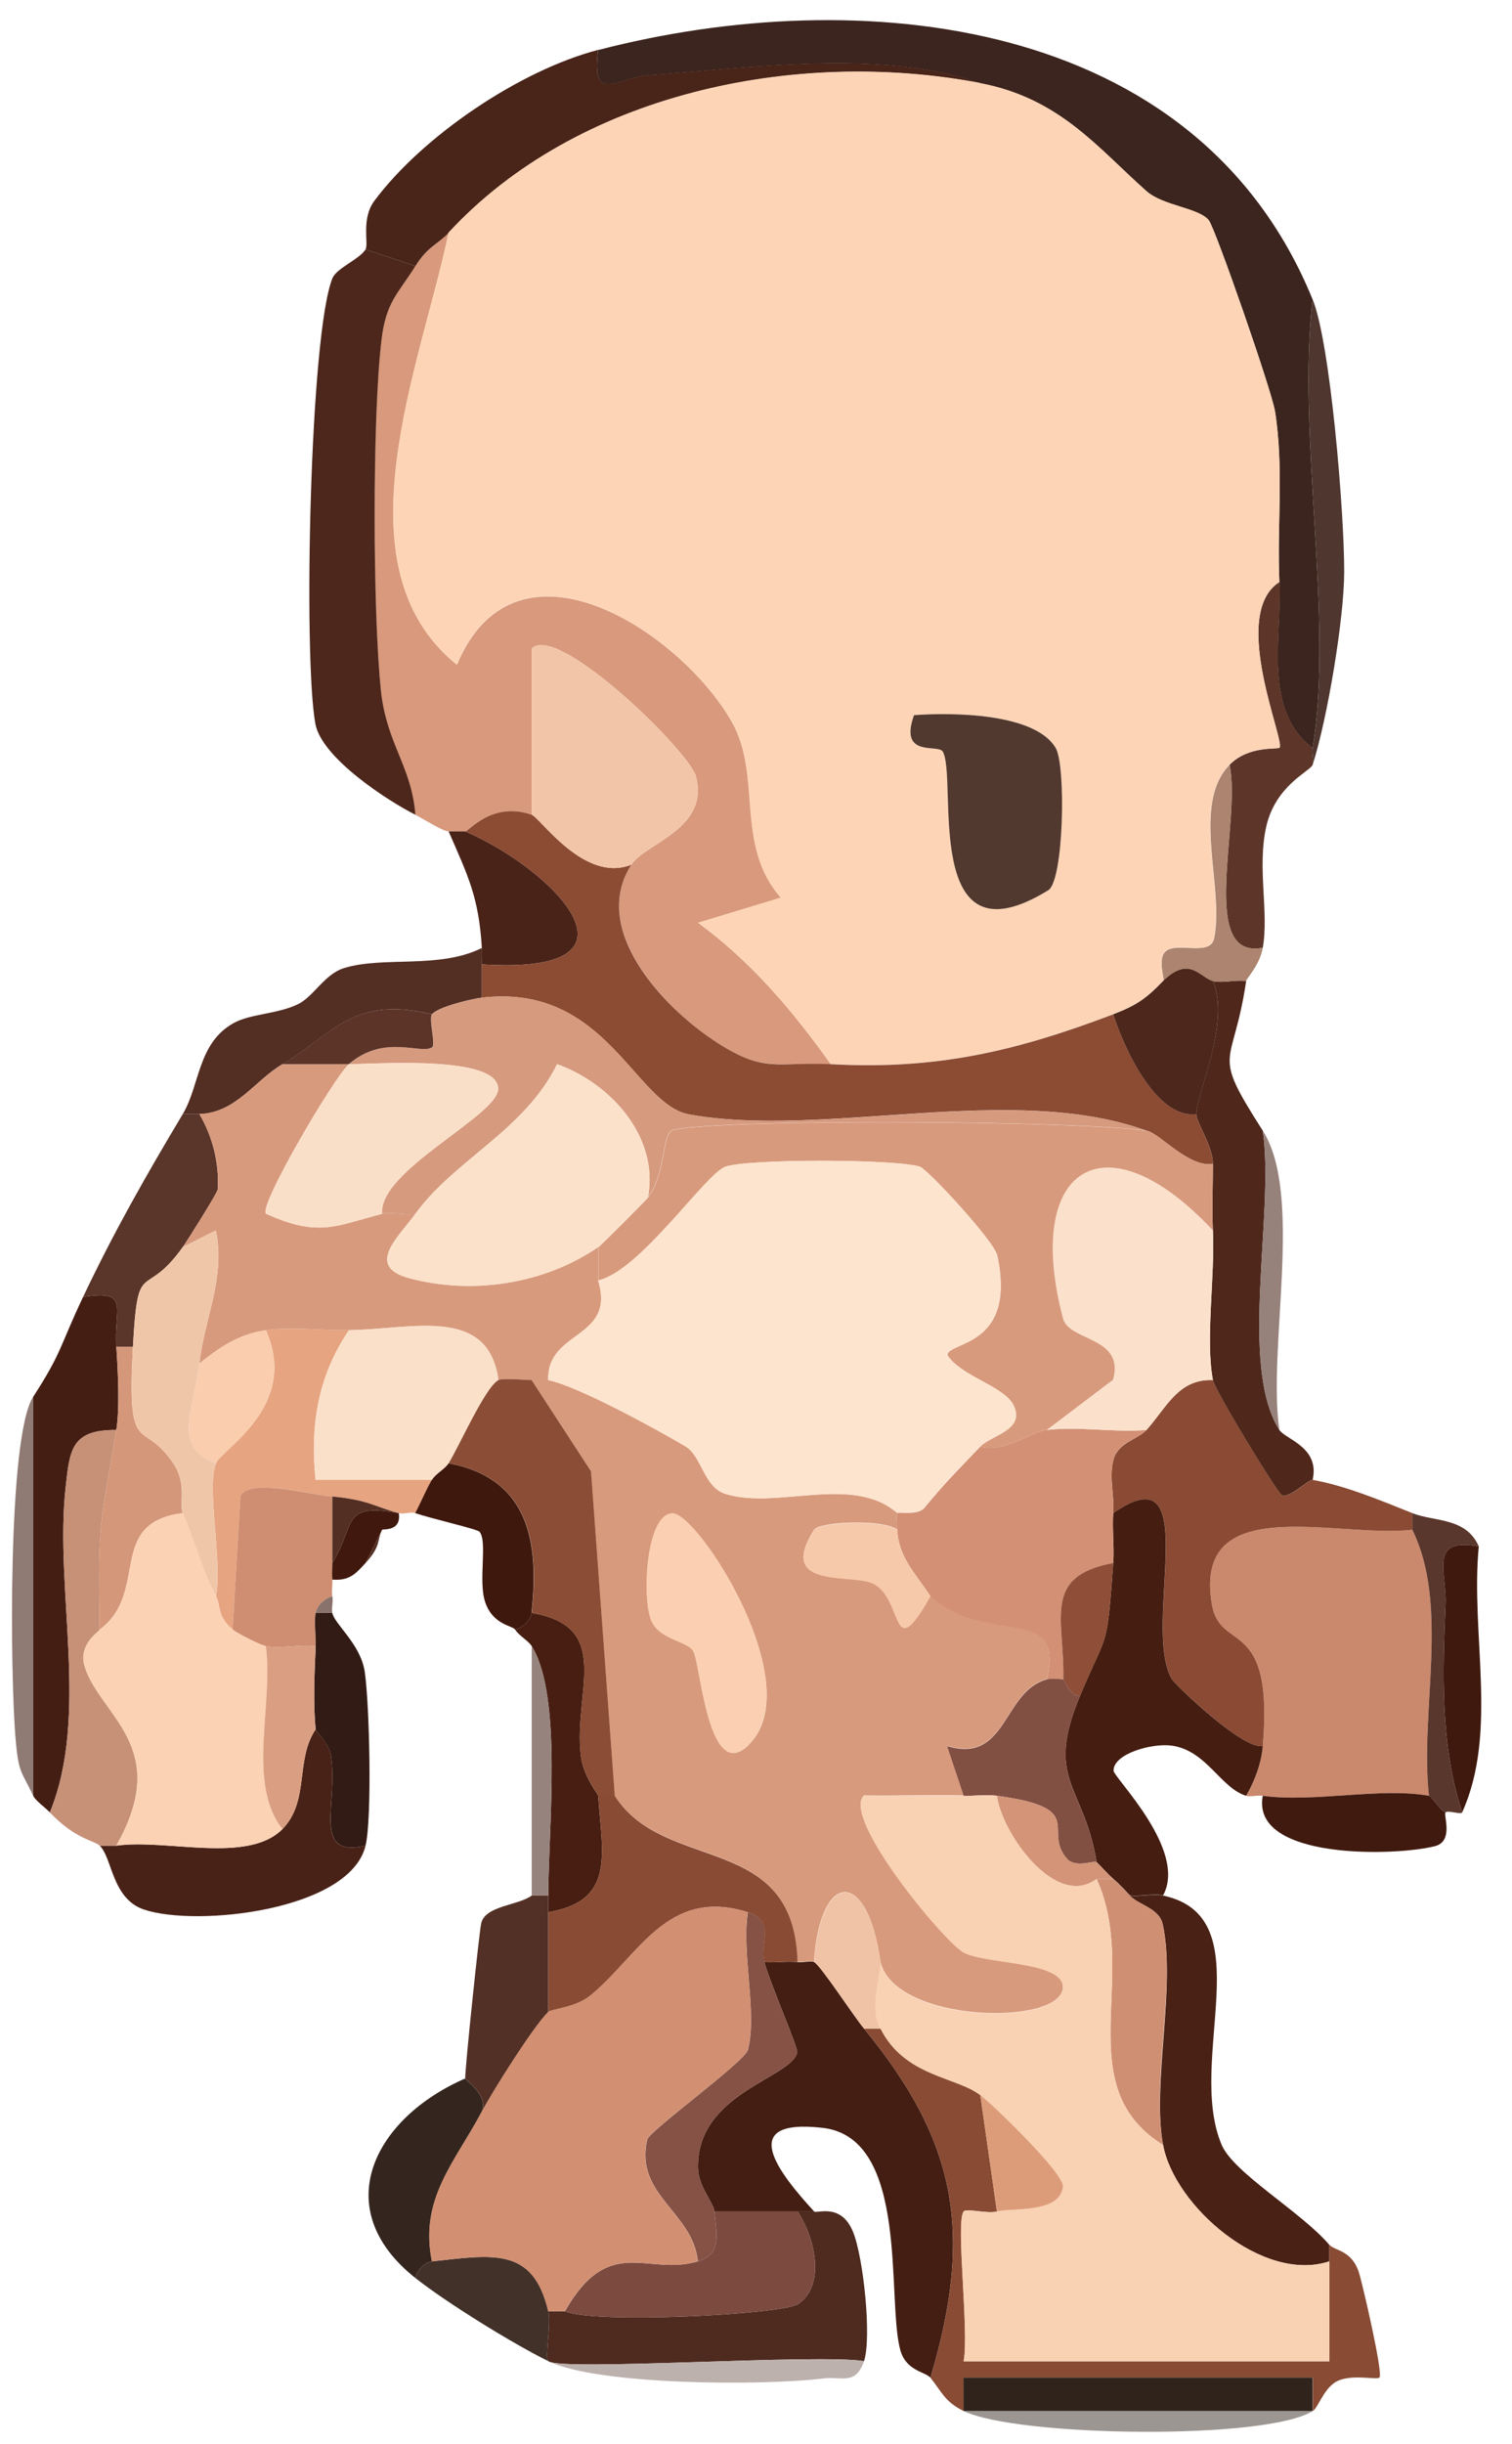 <?xml version="1.0" encoding="UTF-8"?>
<svg id="_Слой_2" data-name="Слой 2" xmlns="http://www.w3.org/2000/svg" viewBox="0 0 91 147">
  <defs>
    <style>
      .cls-1 {
        fill: #533026;
      }

      .cls-2 {
        fill: #d4977a;
      }

      .cls-3 {
        fill: #bdb1ad;
      }

      .cls-4 {
        fill: #5a3529;
      }

      .cls-5 {
        fill: #3c251e;
      }

      .cls-6 {
        fill: #f0c3a6;
      }

      .cls-7 {
        fill: #97837d;
      }

      .cls-8 {
        fill: #ca886c;
      }

      .cls-9 {
        fill: #d69a7e;
      }

      .cls-10 {
        fill: #5d3629;
      }

      .cls-11 {
        fill: #5a372c;
      }

      .cls-12 {
        fill: #5d3428;
      }

      .cls-13 {
        fill: #907a74;
      }

      .cls-14 {
        fill: #4f3730;
      }

      .cls-15 {
        fill: #d39478;
      }

      .cls-16 {
        fill: #facfb2;
      }

      .cls-17 {
        fill: #89726b;
      }

      .cls-18 {
        fill: #fadfc8;
      }

      .cls-19 {
        fill: #f6c9ab;
      }

      .cls-20 {
        fill: #c79178;
      }

      .cls-21 {
        fill: #f9d1b3;
      }

      .cls-22 {
        fill: #401a0f;
      }

      .cls-23 {
        fill: #40180d;
      }

      .cls-24 {
        fill: #fbe1ca;
      }

      .cls-25 {
        fill: #f9cdae;
      }

      .cls-26 {
        fill: #865245;
      }

      .cls-27 {
        fill: #3f180d;
      }

      .cls-28 {
        fill: #d89a7c;
      }

      .cls-29 {
        fill: #492419;
      }

      .cls-30 {
        fill: #fdd4b6;
      }

      .cls-31 {
        fill: #fcd2b5;
      }

      .cls-32 {
        fill: #cf8e71;
      }

      .cls-33 {
        fill: #fde4ce;
      }

      .cls-34 {
        fill: #451e13;
      }

      .cls-35 {
        fill: #441e13;
      }

      .cls-36 {
        fill: #532e22;
      }

      .cls-37 {
        fill: #492217;
      }

      .cls-38 {
        fill: #34261f;
      }

      .cls-39 {
        fill: #894b34;
      }

      .cls-40 {
        fill: #ac846f;
      }

      .cls-41 {
        fill: #4e2a1f;
      }

      .cls-42 {
        fill: #7c4a3f;
      }

      .cls-43 {
        fill: #da9f82;
      }

      .cls-44 {
        fill: #fbe1cb;
      }

      .cls-45 {
        fill: #dd9c79;
      }

      .cls-46 {
        fill: #451d11;
      }

      .cls-47 {
        fill: #8c4b33;
      }

      .cls-48 {
        fill: #4f271b;
      }

      .cls-49 {
        fill: #96817b;
      }

      .cls-50 {
        fill: #423129;
      }

      .cls-51 {
        fill: #d39074;
      }

      .cls-52 {
        fill: #d8997c;
      }

      .cls-53 {
        fill: #2f231c;
      }

      .cls-54 {
        fill: #8b4d35;
      }

      .cls-55 {
        fill: #8a4a33;
      }

      .cls-56 {
        fill: #e6a481;
      }

      .cls-57 {
        fill: #8e4e37;
      }

      .cls-58 {
        fill: #532e23;
      }

      .cls-59 {
        fill: #8a4b34;
      }

      .cls-60 {
        fill: #4a2318;
      }

      .cls-61 {
        fill: #3f190e;
      }

      .cls-62 {
        fill: #492115;
      }

      .cls-63 {
        fill: #f2c5a8;
      }

      .cls-64 {
        fill: #331b15;
      }

      .cls-65 {
        fill: #471e11;
      }

      .cls-66 {
        fill: #d89a7d;
      }

      .cls-67 {
        fill: #fae0c9;
      }

      .cls-68 {
        fill: #9c9692;
      }

      .cls-69 {
        fill: #f0c6a9;
      }

      .cls-70 {
        fill: #4d271b;
      }

      .cls-71 {
        fill: #d28f72;
      }

      .cls-72 {
        fill: #52392f;
      }

      .cls-73 {
        fill: #824f43;
      }

      .cls-74 {
        fill: #cf8f73;
      }
    </style>
  </defs>
  <g id="_Слой_27_Изображение" data-name="Слой 27 Изображение">
    <g>
      <path class="cls-52" d="M27,14c-1.63,7.9-6.87,20.03.5,25.98,3.57-8.56,13.53-1.91,16.56,3.46,1.84,3.26.15,7.39,2.94,10.55l-4.98,1.51c3.21,2.36,5.67,5.26,7.98,8.5-3.23-.18-4.01.6-7.06-1.44s-7.43-6.7-4.94-10.56c.84-1.29,4.71-2.15,3.89-5.3-.39-1.51-8.34-9.26-9.89-7.7v10c-2.38-.83-3.8,1-4.01,1-.33,0-.67,0-1,0s-1.47-.73-2-1c-.22-2.89-1.73-4.27-2.07-7.43-.5-4.69-.53-16.49.03-21.12.28-2.3,1-2.77,2.04-4.45.74-1.19,1.38-1.33,2-2Z"/>
      <path class="cls-5" d="M79,18c-.96,8.2,1.3,19.2,0,27-3-2.29-1.85-6.63-2-10s.28-6.82-.26-10.24c-.2-1.27-3.6-11.04-3.99-11.51-.61-.75-2.75-.86-3.75-1.75-2.92-2.59-5.21-5.58-10-6.49-5.98-2.07-13.72-.93-19.99-.48-1.8.13-3.45,1.82-3.01-1.52,15.63-4.06,36.01-2.13,43,15Z"/>
      <path class="cls-8" d="M85,92c2.25,4.58.45,10.86,1,16-2.92-.52-6.94.42-10,0-.35-.05-.73.08-1,0,.52-.92.91-1.93,1-3,.67-7.83-2.56-5.58-3.06-8.49-1.2-6.93,7.58-3.97,12.06-4.51Z"/>
      <path class="cls-35" d="M48,118c.36.04.82-.1,1,0,.42.24,2.34,3.2,3,4,5.55,6.75,6.61,12.21,4,21-.29-.36-1.46-.4-1.81-1.65-.85-3.01.59-12.78-4.68-13.38s-2.6,2.75-.51,5.03h-6c-.06-.54-.96-1.49-.99-2.58-.13-4.55,5.63-5.43,5.97-6.99.06-.28-1.55-3.94-1.98-5.43.66.05,1.35-.07,2,0Z"/>
      <path class="cls-70" d="M25,16c-1.04,1.67-1.77,2.15-2.04,4.45-.56,4.63-.53,16.43-.03,21.12.34,3.16,1.85,4.54,2.07,7.43-1.65-.83-5.64-3.41-6.02-5.47-.73-3.97-.34-23.44,1.03-26.8.25-.61,1.62-1.13,1.99-1.73l3,1Z"/>
      <path class="cls-55" d="M73,83c.11.59,3.8,6.67,4.13,6.9.43.3,1.62-.94,1.87-.9,2.01.36,4.1,1.24,6,2v1c-4.48.54-13.26-2.42-12.06,4.51.5,2.91,3.73.66,3.06,8.49-1.17.28-5.31-3.73-5.48-4.02-1.82-3.23,2.04-13.84-3.52-9.98.08-1.05-.27-2.19.02-3.23s1.46-1.2,1.98-1.77c1.2-1.33,1.91-3.09,4-3Z"/>
      <path class="cls-46" d="M67,91c5.56-3.86,1.69,6.75,3.52,9.98.17.3,4.31,4.3,5.48,4.02-.09,1.07-.48,2.08-1,3-1.55-.47-2.39-2.75-4.51-3.02-1.18-.15-3.48.49-3.47,1.51,0,.41,4.47,4.78,2.98,7.5-.59-.13-1.36.08-2,0-.31-.33-.66-.71-1-1s-.66-.68-1-1c-.77-4.68-3.13-4.89-1-10,1.66-3.98,1.61-2.59,2-8,.07-.99-.07-2.01,0-3Z"/>
      <path class="cls-29" d="M36,3c-.44,3.34,1.21,1.65,3.01,1.52,6.27-.45,14.01-1.59,19.99.48-11.12-2.12-24.26.62-32,9-.62.67-1.26.81-2,2l-3-1c.2-.34-.28-1.83.53-2.92,2.93-3.93,8.79-7.86,13.47-9.08Z"/>
      <path class="cls-39" d="M53,122c1.45,2.89,4.56,2.89,6,4l1,7c-.57.15-1.85-.21-2,0-.49.66.34,7.29,0,9.01h22.01s0-6.01,0-6.01v-1c.32.38,1.34.3,1.78,1.68.19.58,1.48,6.11,1.23,6.31-.2.16-1.84-.27-2.69.3-.71.48-1,1.51-1.32,1.71h0v-2.01h-21.01v2.01h0c-1.14-.55-1.33-1.17-2-2,2.61-8.79,1.55-14.25-4-21h1Z"/>
      <path class="cls-62" d="M70,114c6.02,1.28,1.37,9.86,3.52,14.98.71,1.7,4.79,4.04,6.48,6.02v1c-4,1.32-9.32-3.33-10-7s.79-9.54-.02-13.27c-.21-.98-1.46-1.16-1.98-1.73.64.08,1.41-.13,2,0Z"/>
      <path class="cls-34" d="M5,78c2.91-.47,1.83.73,2,3,.1,1.39.21,3.73,0,5-2.71-.02-2.8,1.19-3.05,3.45-.68,6.15,1.45,13.71-.95,19.55-.3-.32-.86-.7-1-1v-24c1.74-2.68,1.6-3.05,3-6Z"/>
      <path class="cls-48" d="M75,59c-.8,5.41-2.17,4.04,1,9,.73,4.93-1.47,14.11,1,18,.36.56,2.45,1.03,2,3-.25-.05-1.44,1.19-1.87.9-.33-.23-4.02-6.3-4.13-6.9-.46-2.44.13-6.24,0-9-.06-1.33,0-2.67,0-4,0-1.07-1-2.48-1-3,0-1.2,2.07-5.51,1-8,.56.14,1.36-.09,2,0Z"/>
      <path class="cls-41" d="M49,133c.14.15,1.6-.55,2.33,1.2.64,1.53,1.14,6.41.67,7.8-2.72-.46-18.28.62-19,0-.22-.19.18-2.22,0-3h1c1.73.77,13.11.21,14.05-.44,1.69-1.17.97-4.06-.05-5.56h1Z"/>
      <path class="cls-37" d="M19,104c.02.19.8.78.92,1.6.45,2.88-1.2,6.16,2.08,5.4-.94,3.9-10.15,4.91-13.34,3.84-1.94-.66-1.9-3.13-2.66-3.84h1c3.01-.43,7.9,1.12,10-1,1.65-1.68.75-4.16,2-6Z"/>
      <path class="cls-20" d="M7,86c-.96,5.78-1.12,5.3-1,12,0,.12-1.33.87-.9,2.24.94,2.97,5.28,4.8,1.9,10.76h-1c-.36-.34-1.44-.36-3-2,2.4-5.84.27-13.4.95-19.55.25-2.26.34-3.47,3.05-3.45Z"/>
      <path class="cls-56" d="M21,80c-1.87,2.78-2.33,5.68-2.01,9h7.01c-.37.64-.65,1.34-1,2-.28-.1-.68.09-1,0-1.5-.39-1.76-.78-4-1-1.65-.17-4.92-1.09-5.53-.05l-.47,8.05c-.97-.82-.69-1.42-1-2,.41-2.07-.59-6.45,0-8,.31-.82,5.05-3.42,3-8,1.46-.22,3.41.02,5,0Z"/>
      <path class="cls-58" d="M29,57c.02.33,0,.67,0,1,0,.67,0,1.33,0,2-.72.09-2.66.57-3,1-4.79-1.16-5.98,1.22-9,3-1.68.99-2.78,2.92-5,3h-1c1.04-1.74.89-4.25,3.04-5.46,1-.57,2.6-.54,3.86-1.13.98-.46,1.61-1.82,2.81-2.19,2.36-.73,5.75.07,8.29-1.21Z"/>
      <path class="cls-32" d="M20,90v4c0,.33-.03.67,0,1s-.06.69,0,1c-.47.14-.91.53-1,1-.11.57.03,1.35,0,2-.96-.12-2.12.17-3,0-.34-.07-1.72-.76-2-1l.47-8.05c.61-1.04,3.88-.11,5.53.05Z"/>
      <path class="cls-4" d="M12,67c.8,1.36,1.19,2.94,1.11,4.52-.01.2-1.86,3.13-2.11,3.48-2.36,3.3-2.7.47-3,6h-1c-.17-2.27.91-3.47-2-3,1.85-3.9,3.79-7.31,6-11h1Z"/>
      <path class="cls-38" d="M28,125c0,.11,1.39.97,1,2-1.61,3.03-3.77,5.24-3,9-.45.05-.89.53-1,1-5.29-4.19-2.47-9.62,3-12Z"/>
      <path class="cls-10" d="M79,45c-.06.35.1.75,0,1-.16.39-2.23,1.23-2.79,3.71s.17,5.14-.21,7.29c-3.93.77-1.27-7.62-2-11,1.15-1.18,2.88-.91,3.01-1.03.37-.35-3.04-8.04,0-9.97.15,3.37-1,7.71,2,10Z"/>
      <path class="cls-65" d="M32,97c4.94.84,2.5,4.74,2.96,8.59.15,1.25,1.03,2.28,1.04,2.41.26,3.6,1.01,6.31-3,7,0-.33,0-.67,0-1,0-4.08.87-11.99-1-15-.21-.34-.75-.61-1-1,.46-.11.95-.55,1-1Z"/>
      <path class="cls-1" d="M33,114c0,.33,0,.67,0,1v6c-.89.87-3.31,4.71-4,6,.39-1.03-.99-1.89-1-2-.03-.47.84-8.79.96-9.33.24-1.07,2.24-1.07,3.04-1.67h1Z"/>
      <path class="cls-60" d="M29,58c0-.33.02-.67,0-1-.19-3.07-.83-4.31-2-7,.33,0,.67,0,1,0,5.27,2.27,11.65,8.67,1,8Z"/>
      <path class="cls-27" d="M32,97c-.05.45-.54.89-1,1-.16-.24-1.36-.28-1.81-1.68-.41-1.28.16-3.61-.33-4.2-.13-.16-2.91-.79-3.87-1.12.35-.66.63-1.36,1-2,.21-.37.77-.64,1-1,4.84.91,5.47,4.73,5,9Z"/>
      <path class="cls-14" d="M79,46c.1-.25-.06-.65,0-1,1.3-7.8-.96-18.8,0-27,1.07,2.62,1.91,12.85,1.9,16.39,0,2.77-1,8.81-1.9,11.61Z"/>
      <path class="cls-64" d="M22,111c-3.27.76-1.63-2.52-2.08-5.4-.13-.82-.9-1.41-.92-1.6-.16-1.48-.07-3.45,0-5,.03-.65-.11-1.43,0-2h1c.13.68,1.7,1.87,1.95,3.53.29,1.94.45,8.81.05,10.47Z"/>
      <path class="cls-22" d="M86,108c.2.04.61.81,1,1-.14.15.51,1.74-.64,2.03-2.44.62-11.09.82-10.36-3.03,3.06.42,7.08-.52,10,0Z"/>
      <path class="cls-61" d="M89,93c-.51,5.26,1.18,11.17-1,16-1.32-4.05-1.18-8.35-1-12.55.08-1.92-1.04-4.01,2-3.45Z"/>
      <path class="cls-50" d="M33,139c.18.78-.22,2.81,0,3-2.12-1.04-6.12-3.51-8-5,.11-.47.55-.95,1-1,3.68-.4,6.09-.88,7,3Z"/>
      <path class="cls-13" d="M2,108c-.69-1.48-.88-1.29-1.06-3.4-.33-3.8-.49-18.22,1.06-20.6v24Z"/>
      <path class="cls-11" d="M89,93c-3.04-.56-1.91,1.53-2,3.45-.18,4.2-.32,8.5,1,12.55-.07.15-.85-.15-1,0-.39-.19-.8-.96-1-1-.55-5.14,1.25-11.42-1-16v-1c1.33.53,3.23.24,4,2Z"/>
      <path class="cls-40" d="M74,46c.73,3.38-1.93,11.77,2,11-.18,1.04-.98,1.84-1,2-.64-.09-1.44.14-2,0-.77-.19-1.41-1.57-3,0,.13-.13-.39-1.38.2-1.82.69-.52,2.65.34,2.87-.74.64-3.05-1.4-8.06.93-10.44Z"/>
      <path class="cls-68" d="M79,145c-2.79,1.77-17.79,1.56-21,0h21Z"/>
      <path class="cls-3" d="M52,142c-.5,1.47-1.34.91-2.44,1.04-3.61.45-13.57.42-16.56-1.04.72.62,16.28-.46,19,0Z"/>
      <path class="cls-49" d="M77,86c-2.47-3.89-.27-13.07-1-18,2.47,3.87.27,13.09,1,18Z"/>
      <path class="cls-7" d="M33,114h-1v-15c1.87,3.01,1,10.92,1,15Z"/>
      <path class="cls-23" d="M24,91c.17,1.13-.97.94-1,1l-1,2c-.62.68-.98,1.07-2,1-.03-.33,0-.67,0-1,1.44-2.32.48-3.64,4-3Z"/>
      <path class="cls-36" d="M22,94l1-2c-.32.61-.04.96-1,2Z"/>
      <path class="cls-17" d="M20,97h-1c.09-.47.53-.86,1-1,.07.32-.06.68,0,1Z"/>
      <path class="cls-30" d="M59,5c4.79.91,7.08,3.91,10,6.49,1.01.89,3.14,1,3.75,1.75.38.47,3.79,10.25,3.99,11.51.54,3.42.11,6.83.26,10.24-3.03,1.93.38,9.62,0,9.97-.12.12-1.85-.15-3.01,1.03-2.33,2.38-.3,7.39-.93,10.44-.22,1.08-2.18.21-2.87.74-.59.45-.07,1.69-.2,1.82-1.02,1.06-1.61,1.47-3,2-5.87,2.23-10.67,3.35-17,3-2.31-3.24-4.77-6.14-7.98-8.5l4.98-1.51c-2.79-3.16-1.11-7.29-2.94-10.55-3.03-5.37-12.99-12.02-16.56-3.46-7.37-5.96-2.13-18.09-.5-25.98,7.74-8.38,20.88-11.12,32-9ZM56.74,45.2c.92,1.58-1.34,13.08,6.35,8.34.94-.58,1.06-7.5.45-8.55-1.24-2.13-6.27-2.15-8.53-1.98-.93,2.59,1.46,1.73,1.73,2.19Z"/>
      <path class="cls-47" d="M32,49c.52.18,3.17,4.14,6,3-2.49,3.86,1.84,8.49,4.94,10.56s3.83,1.26,7.06,1.44c6.33.35,11.13-.77,17-3,.69,2.18,2.65,6.32,5,6,0,.52.99,1.93,1,3-1.5.22-3.22-1.88-4-2-8.1-2.94-19.46.49-27.53-.98-3.27-.6-5-7.9-12.47-7.02,0-.67,0-1.33,0-2,10.65.67,4.27-5.73-1-8,.21,0,1.62-1.83,4-1Z"/>
      <path class="cls-63" d="M38,52c-2.83,1.14-5.48-2.82-6-3v-10c1.55-1.56,9.5,6.19,9.89,7.7.82,3.15-3.06,4-3.89,5.3Z"/>
      <path class="cls-28" d="M33,83c1.77.36,6.44,2.91,8.25,3.98,1,.59,1.1,2.43,2.38,2.85,3.08,1.01,7.64-1.2,10.37,1.16-.07.08-.01.68,0,1-.9-.65-4.68-.48-5,.01-2.19,3.43,1.85,2.69,3.32,3.14,2.18.68,1.17,5.29,3.68.84,3.34,3.07,8.12.34,7,5-2.66.71-2.37,5.1-6,4.01l1,2.99c-1.99-.05-4,.03-6,0-1.39,1.3,4.85,8.83,6.01,9.44,1.36.71,5.92.51,5.96,2.06.06,2.39-10.09,2.24-10.98-1.5-.78-5.68-3.64-5.48-4,0-.18-.1-.64.04-1,0-.2-7.87-7.99-5.3-11-10l-1.43-19.52-3.57-5.48c.32.01.69-.06,1,0ZM44.99,105c3.81-3.52-2.92-13.9-4.48-13.98s-1.88,4.86-1.34,6.36c.44,1.23,2.17,1.29,2.55,1.9.45.72.88,7.95,3.28,5.72Z"/>
      <path class="cls-59" d="M37,108c3.01,4.7,10.8,2.13,11,10-.65-.07-1.34.05-2,0-.32-1.1.72-2.46-1-3-4.87-1.53-6.59,2.69-9.5,5.04-.86.69-2.32.79-2.5.96v-6c4.01-.69,3.26-3.4,3-7h1Z"/>
      <path class="cls-42" d="M48,133c1.02,1.49,1.74,4.39.05,5.56-.94.65-12.32,1.21-14.05.44,2.67-4.69,4.97-2.09,8-3,1.41-.43,1.15-1.5,1-3h5Z"/>
      <path class="cls-26" d="M46,118c.43,1.49,2.04,5.15,1.98,5.43-.34,1.56-6.1,2.44-5.97,6.99.03,1.09.93,2.04.99,2.58.15,1.5.41,2.57-1,3-.31-3-3.81-3.96-3.05-7.32.12-.53,5.86-4.67,6.06-5.4.58-2.2-.39-5.81,0-8.28,1.72.54.68,1.9,1,3Z"/>
      <path class="cls-6" d="M49,118c.36-5.48,3.22-5.68,4,0,.07.53-.72,2.89,0,4h-1c-.66-.8-2.58-3.76-3-4Z"/>
      <path class="cls-51" d="M69,86c-.52.57-1.68.69-1.98,1.77s.06,2.18-.02,3.23c-.07.99.07,2.01,0,3-4.3.8-2.93,3.32-3,7-.27-.03-.75-.07-1,0,1.12-4.66-3.66-1.93-7-5-.83-1.29-1.93-2.32-2-4-.01-.32-.07-.92,0-1,.08-.09,1.25.16,1.64-.32,1.26-1.54,2.09-2.34,3.36-3.68,1.45.39,3.02-.88,4-1,1.9-.23,4.05.16,6,0Z"/>
      <path class="cls-44" d="M73,74c.13,2.76-.46,6.56,0,9-2.09-.09-2.8,1.67-4,3-1.95.16-4.1-.23-6,0l3.99-3.02c.72-2.6-2.65-2.32-3.01-3.68-2.42-9.13,2.54-12.24,9.02-5.3Z"/>
      <path class="cls-73" d="M64,101c.07,0,.38,1.02,1,1-2.13,5.11.23,5.32,1,10-.14-.13-1.27.36-1.77-.2-1.55-1.73,1.32-3.05-4.23-3.8-.63-.09-1.35.02-2,0l-1-2.99c3.63,1.09,3.34-3.29,6-4.01.25-.07.73-.03,1,0Z"/>
      <path class="cls-74" d="M68,114c.53.57,1.77.75,1.98,1.73.8,3.73-.69,9.45.02,13.27-5.72-3.56-1.37-10.22-4-16h1c.34.29.69.67,1,1Z"/>
      <path class="cls-57" d="M65,102c-.62.02-.93-.99-1-1,.07-3.68-1.3-6.2,3-7-.39,5.41-.34,4.02-2,8Z"/>
      <path class="cls-15" d="M60,108c5.55.75,2.68,2.07,4.23,3.8.5.56,1.63.07,1.77.2.34.32.66.71,1,1h-1c-2.48,1.85-5.73-2.8-6-5Z"/>
      <path class="cls-21" d="M58,108c.65.02,1.37-.09,2,0,.27,2.2,3.52,6.85,6,5,2.63,5.78-1.72,12.44,4,16,.68,3.67,6,8.32,10,7v6.01s-22.01,0-22.01,0c.35-1.72-.49-8.35,0-9.01.15-.2,1.43.16,2,0,.86-.23,3.81.14,3.97-1.5.08-.78-4.08-4.82-4.97-5.5-1.44-1.11-4.55-1.11-6-4-.72-1.11.07-3.47,0-4,.89,3.74,11.04,3.89,10.98,1.5-.04-1.55-4.6-1.35-5.96-2.06-1.17-.61-7.4-8.14-6.01-9.44,1.99.02,4-.05,6,0Z"/>
      <rect class="cls-53" x="57.99" y="142.99" width="21.01" height="2.01"/>
      <path class="cls-45" d="M59,126c.89.69,5.05,4.73,4.97,5.5-.16,1.64-3.11,1.27-3.97,1.5l-1-7Z"/>
      <path class="cls-2" d="M8,81c-.37,6.89.58,4.21,2.45,7.04.82,1.25.32,2.42.55,2.96-4.64.58-1.97,4.77-5,7-.12-6.7.04-6.22,1-12,.21-1.27.1-3.61,0-5h1Z"/>
      <path class="cls-66" d="M69,68c.78.12,2.5,2.22,4,2,0,1.33-.06,2.67,0,4-6.48-6.94-11.43-3.83-9.02,5.3.36,1.37,3.74,1.08,3.01,3.68l-3.99,3.02c-.98.12-2.55,1.39-4,1,.65-.69,2.74-.99,2-2.49-.57-1.15-3.16-1.73-3.98-3.01.02-.84,4.19-.44,3-6-.18-.85-4.19-5.18-4.65-5.33-1.45-.47-10.31-.49-11.7,0-1.19.41-5.14,6.28-7.66,6.84v-2c.17-.12,2.88-2.83,3-3,1.17-1.64.77-3.91,1.56-4.07,3.56-.68,24.56-.53,28.44.07Z"/>
      <path class="cls-70" d="M73,59c1.07,2.49-.99,6.8-1,8-2.35.32-4.31-3.82-5-6,1.39-.53,1.98-.94,3-2,1.59-1.57,2.23-.19,3,0Z"/>
      <path class="cls-71" d="M45,115c-.38,2.47.59,6.08,0,8.28-.19.73-5.94,4.87-6.06,5.4-.76,3.36,2.74,4.32,3.05,7.32-3.03.91-5.33-1.69-8,3h-1c-.91-3.88-3.32-3.4-7-3-.77-3.76,1.39-5.97,3-9,.69-1.29,3.11-5.13,4-6,.18-.17,1.64-.27,2.5-.96,2.91-2.35,4.63-6.56,9.5-5.04Z"/>
      <path class="cls-31" d="M13,96c.31.58.03,1.18,1,2,.28.24,1.66.93,2,1,.47,3.47-1.17,8.29,1,11-2.1,2.12-6.99.57-10,1,3.38-5.96-.96-7.78-1.9-10.76-.43-1.37.9-2.12.9-2.24,3.03-2.23.36-6.42,5-7,.72,1.68,1.14,3.39,2,5Z"/>
      <path class="cls-43" d="M19,99c-.07,1.55-.16,3.52,0,5-1.25,1.84-.35,4.32-2,6-2.17-2.71-.53-7.53-1-11,.88.17,2.04-.12,3,0Z"/>
      <path class="cls-66" d="M21,64c-.85.73-5.4,8.43-5,8.99,3.2,1.45,4.23.72,7,.01.55-.14,1.36.1,2,0-1,1.38-3.05,3.15-.37,3.87,3.85,1.03,8.17.33,11.37-1.87v2c1.1,3.56-3.09,2.96-3,6-.31-.06-.68.01-1,0-.55-.02-1.76-.13-2,0-.62-4.49-5.17-3.06-9-3-1.59.02-3.54-.22-5,0-1.64.24-2.75,1.01-4,2,.29-2.67,1.59-5.16.99-8l-1.99,1c.25-.35,2.1-3.28,2.11-3.48.08-1.58-.31-3.16-1.11-4.52,2.22-.08,3.32-2.01,5-3,1.33,0,2.67,0,4,0Z"/>
      <path class="cls-67" d="M21,80c3.83-.06,8.38-1.49,9,3-.8.42-2.39,4.04-3,5-.23.36-.79.63-1,1h-7.01c-.33-3.32.13-6.22,2.01-9Z"/>
      <path class="cls-69" d="M12,82c-.3,2.79-1.7,5.01,1,6-.59,1.55.41,5.93,0,8-.86-1.61-1.28-3.32-2-5-.23-.54.28-1.71-.55-2.96-1.87-2.83-2.82-.15-2.45-7.04.3-5.53.64-2.7,3-6l1.99-1c.6,2.84-.7,5.33-.99,8Z"/>
      <path class="cls-25" d="M16,80c2.05,4.58-2.69,7.18-3,8-2.7-.99-1.3-3.21-1-6,1.25-.99,2.36-1.76,4-2Z"/>
      <path class="cls-36" d="M24,91c-3.52-.64-2.56.68-4,3v-4c2.24.22,2.5.61,4,1Z"/>
      <path class="cls-9" d="M29,60c7.47-.89,9.2,6.42,12.47,7.02,8.07,1.48,19.43-1.95,27.53.98-3.88-.6-24.88-.75-28.44-.07-.79.15-.39,2.42-1.56,4.07.68-3.65-2.28-6.86-5.47-8-1.97,4-6.17,5.74-8.53,9-.64.1-1.45-.14-2,0-.24-2.6,6.94-5.89,6.98-7.5.05-2.06-7.28-1.51-8.98-1.5,2.13-1.84,4.32-.57,5.01-1.01.25-.16-.23-1.71,0-1.99.34-.43,2.28-.91,3-1Z"/>
      <path class="cls-12" d="M26,61c-.22.28.25,1.83,0,1.99-.68.44-2.87-.83-5.01,1.01-1.33,0-2.67,0-4,0,3.02-1.78,4.21-4.16,9-3Z"/>
      <path class="cls-54" d="M32,83l3.57,5.48,1.43,19.52h-1c0-.13-.89-1.17-1.04-2.41-.46-3.84,1.98-7.74-2.96-8.59.47-4.27-.16-8.09-5-9,.61-.96,2.2-4.58,3-5,.24-.13,1.45-.02,2,0Z"/>
      <path class="cls-72" d="M56.74,45.2c-.27-.47-2.66.4-1.73-2.19,2.26-.17,7.29-.14,8.53,1.98.62,1.06.49,7.97-.45,8.55-7.69,4.74-5.43-6.76-6.35-8.34Z"/>
      <path class="cls-33" d="M36,77c2.52-.56,6.47-6.43,7.66-6.84,1.39-.48,10.26-.46,11.7,0,.46.15,4.47,4.47,4.65,5.33,1.19,5.57-2.97,5.17-3,6,.82,1.28,3.4,1.86,3.98,3.01.75,1.5-1.34,1.8-2,2.49-1.27,1.34-2.1,2.14-3.36,3.68-.39.48-1.56.23-1.64.32-2.73-2.36-7.29-.16-10.37-1.16-1.28-.42-1.38-2.26-2.38-2.85-1.81-1.07-6.48-3.62-8.25-3.98-.09-3.04,4.1-2.44,3-6Z"/>
      <path class="cls-16" d="M44.99,105c-2.4,2.22-2.83-5-3.28-5.72-.38-.6-2.11-.67-2.55-1.9-.54-1.5-.25-6.43,1.34-6.36s8.29,10.45,4.48,13.98Z"/>
      <path class="cls-19" d="M54,92c.07,1.68,1.17,2.71,2,4-2.51,4.45-1.5-.16-3.68-.84-1.47-.46-5.51.29-3.32-3.14.31-.49,4.1-.66,5-.01Z"/>
      <path class="cls-24" d="M39,72c-.12.17-2.83,2.88-3,3-3.2,2.2-7.52,2.9-11.37,1.87-2.68-.72-.63-2.49.37-3.87,2.36-3.26,6.56-5,8.53-9,3.19,1.14,6.15,4.35,5.47,8Z"/>
      <path class="cls-18" d="M21,64c1.7,0,9.03-.56,8.98,1.5-.04,1.61-7.22,4.9-6.98,7.5-2.77.71-3.79,1.44-7-.01-.4-.55,4.14-8.25,5-8.99Z"/>
    </g>
  </g>
</svg>